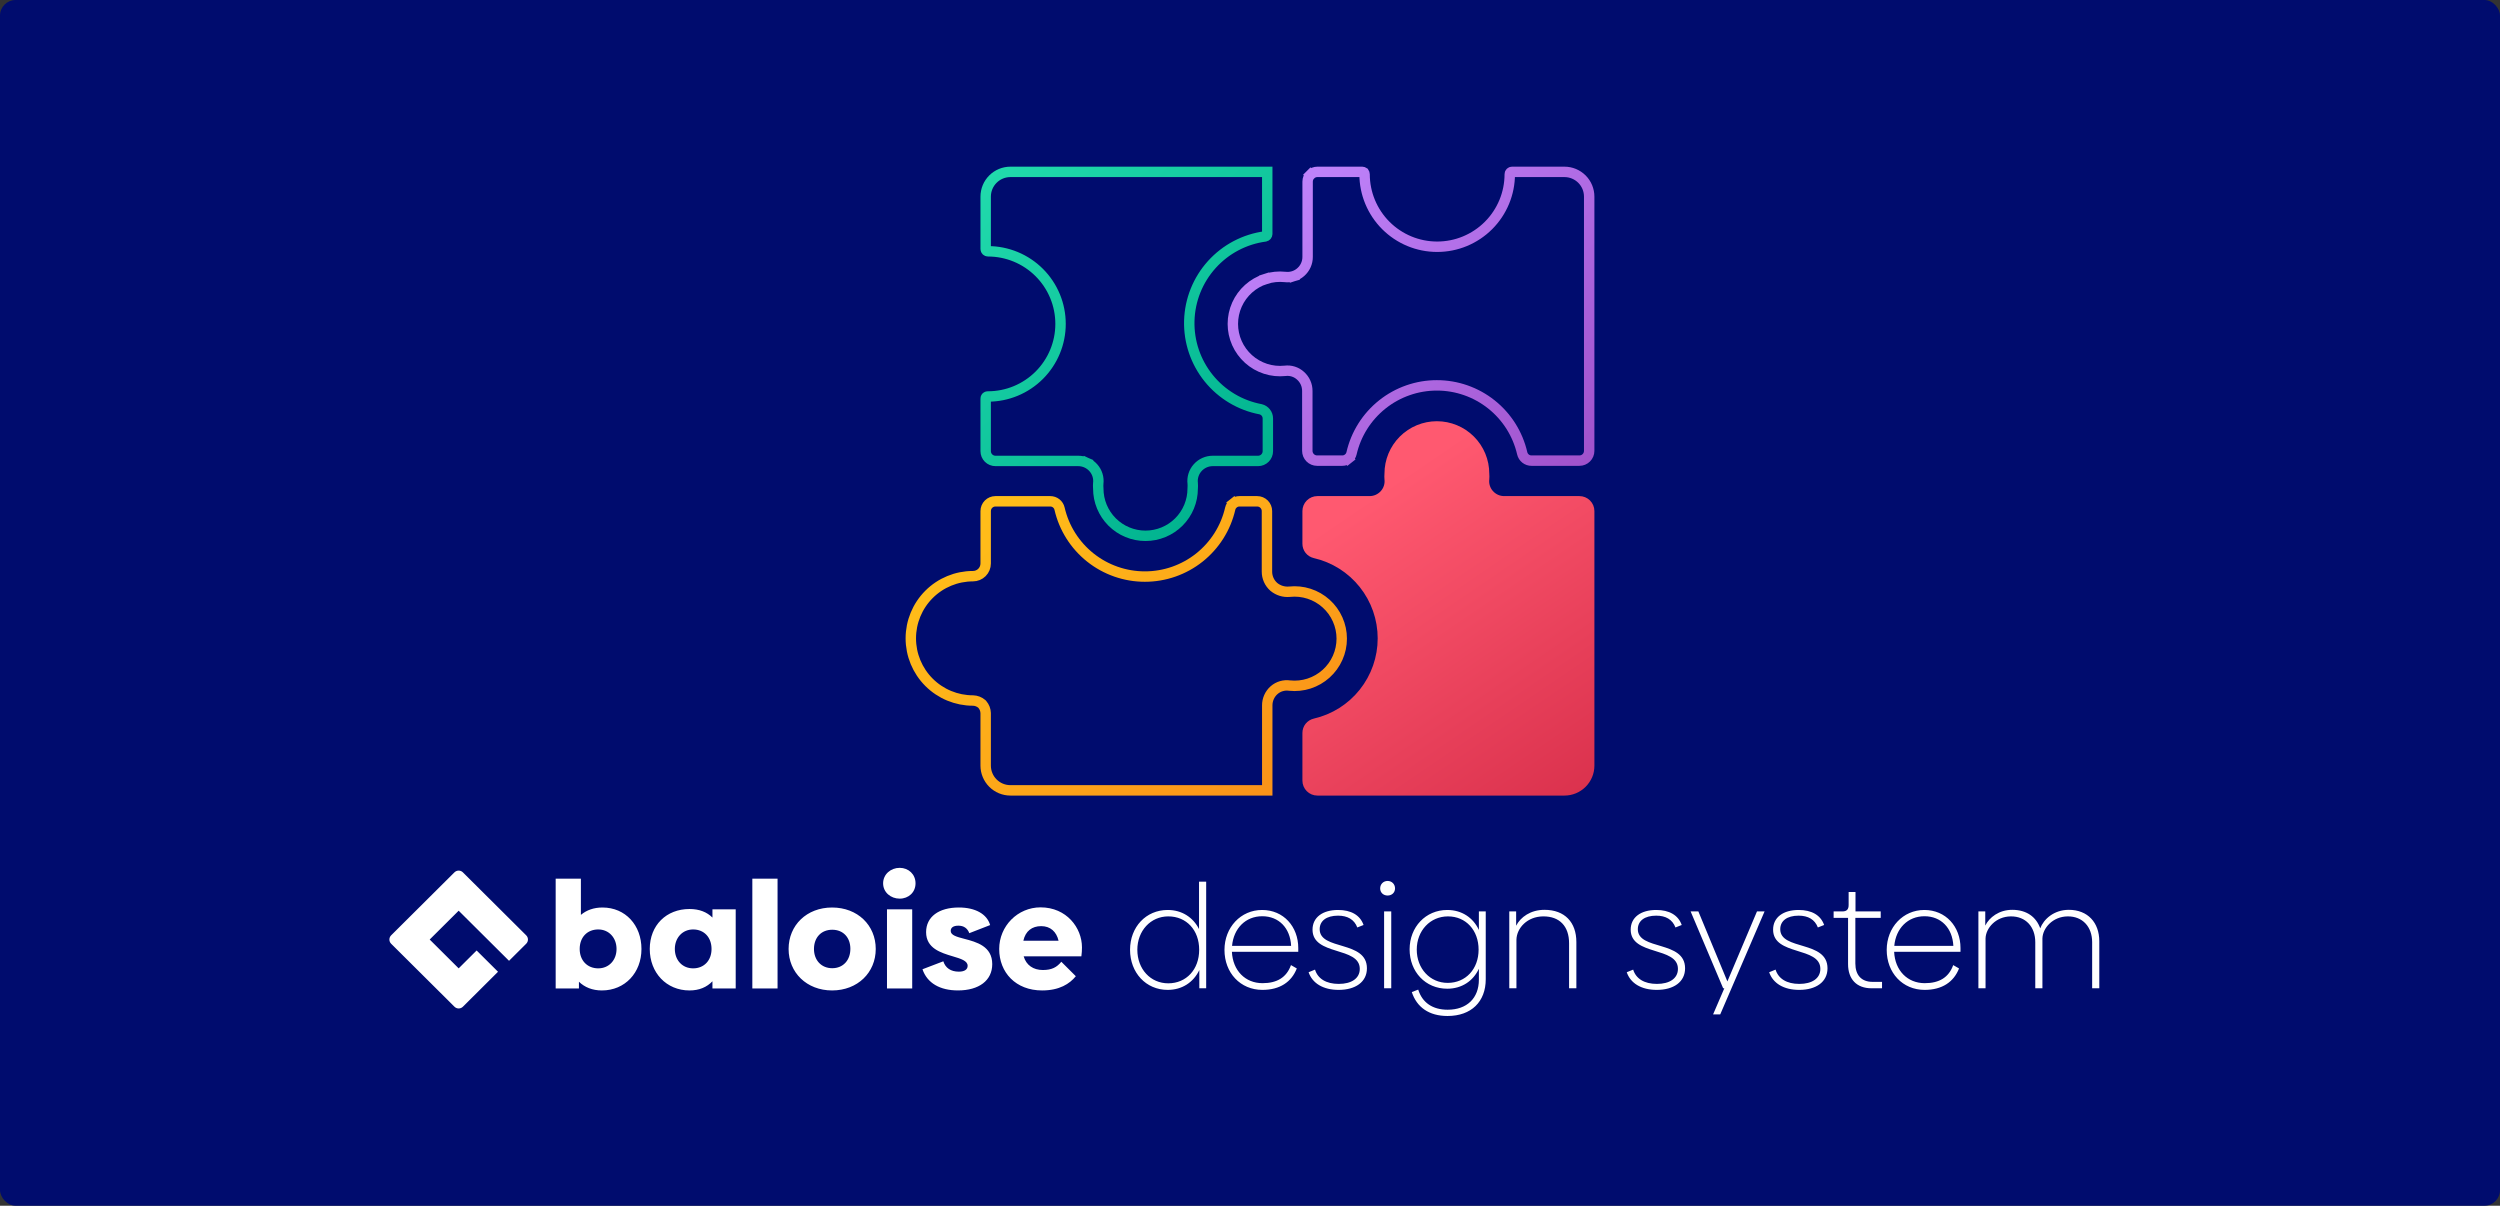 <svg width="1920" height="926" viewBox="0 0 1920 926" fill="none" xmlns="http://www.w3.org/2000/svg">
<rect x="0" y="0" width="1920" height="926" fill="#333333" stroke="none"/>
<rect width="1920" height="926" rx="12" fill="#000C6E"/>
<path d="M758.58 304.496L758.665 304.5H758.75C773.536 304.5 787.716 298.626 798.171 288.171C808.626 277.716 814.5 263.536 814.5 248.75C814.5 233.964 808.626 219.784 798.171 209.329C787.716 198.874 773.536 193 758.75 193C758.286 193 757.841 192.816 757.513 192.487C757.184 192.159 757 191.714 757 191.25V151C757 145.961 759.002 141.128 762.565 137.565C766.128 134.002 770.961 132 776 132H973.25V179.7C973.235 180.142 973.072 180.566 972.787 180.905C972.516 181.228 972.149 181.455 971.741 181.555C955.928 183.657 941.376 191.311 930.684 203.154C919.956 215.037 913.819 230.358 913.377 246.362C912.935 262.365 918.217 278.001 928.272 290.459C938.308 302.892 952.443 311.345 968.143 314.305C969.723 314.685 971.131 315.585 972.14 316.86C973.165 318.154 973.719 319.759 973.71 321.41L973.71 321.42V321.43V346.5C973.71 348.489 972.92 350.397 971.513 351.803C970.107 353.21 968.199 354 966.21 354H931.496C929.276 353.983 927.077 354.444 925.05 355.351C923.022 356.258 921.212 357.592 919.744 359.26C918.289 360.896 917.203 362.825 916.559 364.918C915.924 366.981 915.734 369.154 916.001 371.296C916.096 372.502 916.094 373.714 915.994 374.92L915.98 375.084V375.25C915.98 384.864 912.161 394.084 905.363 400.883C898.565 407.681 889.344 411.5 879.73 411.5C870.116 411.5 860.896 407.681 854.097 400.883C847.299 394.084 843.48 384.864 843.48 375.25V375.085L843.466 374.92C843.366 373.714 843.364 372.502 843.46 371.295C843.726 369.154 843.536 366.981 842.901 364.918C842.257 362.825 841.171 360.895 839.716 359.259C838.248 357.591 836.438 356.258 834.41 355.351L832.776 359.002L834.41 355.351C832.383 354.444 830.185 353.983 827.964 354H764.5C762.511 354 760.603 353.21 759.197 351.803C757.79 350.397 757 348.489 757 346.5V306.25V306.165L756.996 306.08C756.988 305.869 757.022 305.66 757.099 305.463C757.175 305.267 757.291 305.089 757.44 304.94C757.589 304.791 757.767 304.675 757.963 304.599C758.16 304.522 758.369 304.487 758.58 304.496Z" stroke="url(#paint0_linear_102_21)" stroke-width="8"/>
<path d="M973.25 607H776C770.961 607 766.128 604.998 762.565 601.435C759.002 597.872 757 593.039 757 588V547.75V547.687L756.998 547.624C756.921 545.187 756.012 542.85 754.423 541.002L754.226 540.774L753.998 540.577C752.15 538.987 749.813 538.079 747.376 538.002L747.313 538H747.25C734.586 538 722.441 532.969 713.486 524.014C704.531 515.059 699.5 502.914 699.5 490.25C699.5 477.586 704.531 465.441 713.486 456.486C722.441 447.531 734.586 442.5 747.25 442.5C749.836 442.5 752.316 441.473 754.144 439.644C755.973 437.816 757 435.336 757 432.75V392.5C757 390.511 757.79 388.603 759.197 387.197C760.603 385.79 762.511 385 764.5 385H806.59H806.6L806.61 385C808.261 384.992 809.866 385.545 811.16 386.57C812.454 387.595 813.362 389.029 813.732 390.638C817.143 405.465 825.482 418.698 837.385 428.174C849.289 437.65 864.055 442.81 879.27 442.81C894.485 442.81 909.251 437.65 921.155 428.174C933.058 418.698 941.397 405.465 944.808 390.638C945.178 389.029 946.086 387.595 947.38 386.57L944.897 383.434L947.38 386.57C948.674 385.545 950.279 384.992 951.93 385L951.94 385H951.95H965.52C967.509 385 969.417 385.79 970.823 387.197C972.23 388.603 973.02 390.511 973.02 392.5V438.944C973.003 441.165 973.464 443.363 974.371 445.39C975.28 447.423 976.617 449.235 978.29 450.705L978.342 450.751L978.396 450.795C981.72 453.516 985.977 454.826 990.255 454.444L990.291 454.441L990.327 454.437C995.385 453.894 1000.5 454.422 1005.34 455.985C1010.18 457.549 1014.64 460.114 1018.42 463.514C1022.21 466.913 1025.23 471.071 1027.3 475.717C1029.38 480.363 1030.45 485.393 1030.45 490.48C1030.45 495.567 1029.38 500.597 1027.3 505.243C1025.23 509.889 1022.21 514.047 1018.42 517.446C1014.64 520.846 1010.18 523.411 1005.34 524.975C1000.53 526.53 995.44 527.06 990.408 526.531C988.312 526.224 986.174 526.369 984.139 526.958C982.071 527.557 980.158 528.599 978.534 530.013L978.527 530.019L978.52 530.025C976.847 531.494 975.51 533.307 974.601 535.34C973.694 537.367 973.233 539.566 973.25 541.786V607Z" stroke="url(#paint1_linear_102_21)" stroke-width="8"/>
<path d="M993.332 212.151L992.156 208.328L993.332 212.151C995.425 211.507 997.355 210.421 998.991 208.966C1000.66 207.498 1001.99 205.688 1002.9 203.66C1003.81 201.633 1004.27 199.434 1004.25 197.214V139.5C1004.25 137.511 1005.04 135.603 1006.45 134.197L1003.62 131.368L1006.45 134.197C1007.85 132.79 1009.76 132 1011.75 132H1046.17C1046.66 132.024 1047.14 132.184 1047.54 132.459C1047.82 132.863 1047.98 133.337 1048 133.828C1048.02 148.586 1053.89 162.734 1064.33 173.171C1074.78 183.626 1088.96 189.5 1103.75 189.5C1118.54 189.5 1132.72 183.626 1143.17 173.171C1153.63 162.716 1159.5 148.536 1159.5 133.75C1159.5 133.286 1159.68 132.841 1160.01 132.513C1160.34 132.184 1160.79 132 1161.25 132H1201.5C1206.54 132 1211.37 134.002 1214.94 137.565C1218.5 141.128 1220.5 145.961 1220.5 151V346.27C1220.5 348.259 1219.71 350.167 1218.3 351.573C1216.9 352.98 1214.99 353.77 1213 353.77H1176.2H1176.19L1176.18 353.77C1174.53 353.778 1172.92 353.225 1171.63 352.2C1170.34 351.175 1169.43 349.741 1169.06 348.132C1165.65 333.305 1157.31 320.072 1145.4 310.596C1133.5 301.12 1118.74 295.96 1103.52 295.96C1088.3 295.96 1073.54 301.12 1061.64 310.596C1049.73 320.072 1041.39 333.305 1037.98 348.132C1037.61 349.741 1036.7 351.175 1035.41 352.2L1037.89 355.336L1035.41 352.2C1034.12 353.225 1032.51 353.778 1030.86 353.77L1030.85 353.77H1030.84H1011.52C1009.53 353.77 1007.62 352.98 1006.22 351.573C1004.81 350.167 1004.02 348.259 1004.02 346.27V300.286C1004.04 298.066 1003.58 295.867 1002.67 293.84C1001.77 291.821 1000.44 290.019 998.784 288.555C997.194 287.102 995.306 286.012 993.252 285.364C991.2 284.716 989.032 284.523 986.899 284.798C981.855 285.333 976.756 284.804 971.929 283.245C967.089 281.681 962.631 279.116 958.847 275.716C955.063 272.317 952.037 268.159 949.965 263.513C947.894 258.867 946.823 253.837 946.823 248.75C946.823 243.663 947.894 238.633 949.965 233.987C952.037 229.341 955.063 225.183 958.847 221.784C962.631 218.384 967.089 215.819 971.929 214.255L970.7 210.449L971.929 214.255C976.756 212.696 981.856 212.167 986.9 212.703C989.059 212.979 991.252 212.791 993.332 212.151Z" stroke="url(#paint2_linear_102_21)" stroke-width="8"/>
<path d="M1155.27 381C1153.62 381.014 1151.98 380.673 1150.47 379.998C1148.97 379.323 1147.62 378.331 1146.53 377.09C1145.45 375.881 1144.65 374.454 1144.17 372.906C1143.7 371.358 1143.56 369.726 1143.77 368.12C1143.89 366.666 1143.89 365.204 1143.77 363.75C1143.77 353.075 1139.53 342.837 1131.98 335.289C1124.43 327.741 1114.19 323.5 1103.52 323.5C1092.84 323.5 1082.61 327.741 1075.06 335.289C1067.51 342.837 1063.27 353.075 1063.27 363.75C1063.15 365.204 1063.15 366.666 1063.27 368.12C1063.48 369.726 1063.34 371.358 1062.87 372.906C1062.39 374.454 1061.59 375.881 1060.51 377.09C1059.42 378.331 1058.07 379.323 1056.57 379.998C1055.06 380.673 1053.42 381.014 1051.77 381H1011.75C1008.7 381 1005.77 382.212 1003.62 384.368C1001.46 386.525 1000.25 389.45 1000.25 392.5V417.57C1000.24 420.129 1001.1 422.616 1002.68 424.623C1004.27 426.629 1006.5 428.036 1008.99 428.61C1022.94 431.818 1035.38 439.661 1044.29 450.857C1053.21 462.052 1058.06 475.94 1058.06 490.25C1058.06 504.56 1053.21 518.448 1044.29 529.643C1035.38 540.839 1022.94 548.682 1008.99 551.89C1006.5 552.464 1004.27 553.871 1002.68 555.877C1001.1 557.884 1000.24 560.371 1000.25 562.93V599.5C1000.25 602.55 1001.46 605.475 1003.62 607.632C1005.77 609.788 1008.7 611 1011.75 611H1201.5C1207.6 611 1213.45 608.577 1217.76 604.263C1222.08 599.95 1224.5 594.1 1224.5 588V392.5C1224.5 389.45 1223.29 386.525 1221.13 384.368C1218.97 382.212 1216.05 381 1213 381H1155.27Z" fill="url(#paint3_linear_102_21)"/>
<path fill-rule="evenodd" clip-rule="evenodd" d="M678.234 678.386C678.234 671.463 684.105 666.5 690.949 666.5C697.792 666.5 703.128 671.463 703.128 678.386C703.128 685.308 697.792 690.157 690.949 690.157C684.105 690.157 678.234 685.31 678.234 678.386ZM681.206 698.348H700.575V759.159H681.206V698.348ZM577.792 674.809H597.164V759.158H577.792V674.809ZM462.251 760.661C479.998 760.661 492.641 747.043 492.641 728.813C492.641 710.58 480.347 696.965 462.709 696.967C456.103 696.967 450.535 698.927 446.128 702.62V674.811H426.757V759.159H444.621V753.967C449.028 758.237 454.944 760.661 462.251 760.661ZM459.468 713.818C467.587 713.818 473.502 720.159 473.502 728.813C473.502 737.467 467.587 743.697 459.468 743.697C451.001 743.697 445.199 737.581 445.199 728.813C445.199 719.932 450.884 713.818 459.468 713.818ZM565.019 759.16V698.348H547.155V704.695C542.863 700.427 537.062 698.118 529.525 698.118C511.778 698.118 499.018 710.582 499.018 728.813C499.018 747.043 511.778 760.661 529.525 760.661C537.064 760.661 542.863 758.119 547.155 753.621V759.16H565.019ZM532.31 713.818C540.777 713.818 546.462 719.926 546.462 728.813C546.462 737.583 540.775 743.698 532.31 743.698C524.076 743.698 518.274 737.461 518.274 728.813C518.274 720.164 524.191 713.818 532.31 713.818ZM639.049 696.965C619.563 696.965 605.642 710.58 605.642 728.813C605.642 746.929 619.568 760.661 639.049 760.661C658.652 760.661 672.57 746.929 672.57 728.813C672.57 710.58 658.644 696.965 639.049 696.965ZM639.164 714.042C647.631 714.042 653.084 720.042 653.084 728.696C653.084 737.467 647.517 743.581 639.164 743.583C630.696 743.583 625.129 737.351 625.129 728.813C625.129 720.04 630.696 714.042 639.164 714.042ZM724.468 738.275L708.462 744.391C712.057 755.015 721.917 760.661 735.713 760.65C751.836 760.65 762.043 753.034 762.043 740.455C762.043 726.653 749.915 723.466 740.616 721.023C734.834 719.503 730.145 718.271 730.145 714.953C730.145 712.415 732.116 710.916 736.06 710.916C740.12 710.916 743.02 712.877 744.412 716.685L760.428 710.453C757.992 701.919 748.944 696.957 736.416 696.957C720.99 696.957 711.245 704.119 711.245 715.889C711.245 728.341 722.585 731.728 731.742 734.463C737.944 736.316 743.144 737.869 743.144 741.737C743.144 744.505 740.825 746.235 736.416 746.235C730.153 746.235 726.093 743.353 724.468 738.275ZM830.949 727.544C830.949 712.548 819.119 696.848 799.167 696.848C781.537 696.848 767.385 711.281 767.385 728.813C767.385 746.929 780.144 760.661 800.328 760.661C813.647 760.661 821.513 755.555 826.23 749.733L815.09 738.629C811.612 742.91 807.751 744.966 800.906 744.966C793.599 744.966 788.148 741.274 786.176 734.47H830.486C830.805 732.175 830.96 729.86 830.949 727.544ZM785.942 722.466C787.566 715.081 792.554 711.272 799.629 711.272C806.704 711.272 811.344 715.542 812.969 722.466H785.942ZM355.489 669.954L404.131 718.344C404.556 718.767 404.893 719.269 405.123 719.822C405.352 720.375 405.47 720.967 405.47 721.565C405.469 722.163 405.35 722.755 405.12 723.307C404.889 723.859 404.551 724.361 404.126 724.783L390.937 737.904L352.256 699.424L330.004 721.561L352.256 743.697L366.052 729.971L382.482 746.314L355.499 773.167C355.074 773.59 354.57 773.925 354.015 774.154C353.46 774.382 352.865 774.5 352.265 774.5C351.664 774.5 351.069 774.382 350.514 774.154C349.959 773.925 349.455 773.59 349.03 773.167L300.388 724.777C299.531 723.924 299.05 722.767 299.05 721.561C299.05 720.354 299.531 719.198 300.388 718.344L349.021 669.954C349.446 669.532 349.95 669.197 350.505 668.968C351.06 668.739 351.655 668.621 352.255 668.621C352.856 668.621 353.451 668.739 354.006 668.968C354.561 669.197 355.065 669.532 355.489 669.954Z" fill="white"/>
<path d="M920.854 713.528C916.262 704.456 907.638 698.856 896.774 698.856C880.086 698.856 867.878 711.96 867.878 729.432C867.878 747.016 880.086 760.232 896.774 760.232C907.862 760.232 916.598 754.408 921.078 745V759H926.342V677.128H920.854V713.528ZM897.222 755.192C883.558 755.192 873.478 744.216 873.478 729.432C873.478 714.872 883.67 703.784 897.222 703.784C911.222 703.784 920.966 714.312 920.966 729.432C920.966 744.552 911.11 755.192 897.222 755.192ZM997.066 731V728.088C997.066 711.624 985.754 698.856 969.29 698.856C952.938 698.856 940.394 712.184 940.394 729.544C940.394 747.128 952.602 760.232 969.514 760.232C983.066 760.232 991.914 754.072 995.946 743.768L991.466 741.192C988.106 750.6 980.826 755.08 969.626 755.08C956.298 755.08 946.778 745.336 946.106 731H997.066ZM946.218 726.408C947.45 712.968 956.634 703.672 969.402 703.672C982.17 703.672 990.906 712.744 991.578 726.408H946.218ZM1028.07 760.232C1040.95 760.232 1049.8 754.184 1049.8 743.656C1049.8 722.04 1013.51 730.104 1013.51 713.64C1013.51 707.256 1018.66 703.224 1027.62 703.224C1034.9 703.224 1040.05 706.136 1042.41 712.296L1047.22 710.392C1044.53 702.776 1037.59 698.856 1027.62 698.856C1015.86 698.856 1008.02 704.456 1008.02 713.976C1008.02 734.248 1044.31 726.744 1044.31 744.104C1044.31 751.496 1037.81 755.64 1028.18 755.64C1018.44 755.64 1012.05 751.608 1009.93 744.664L1005 746.68C1007.91 755.192 1016.2 760.232 1028.07 760.232ZM1065.68 687.768C1068.93 687.768 1071.39 685.528 1071.39 682.28C1071.39 679.032 1068.93 676.568 1065.68 676.568C1062.43 676.568 1059.97 679.032 1059.97 682.28C1059.97 685.528 1062.43 687.768 1065.68 687.768ZM1068.48 759V699.976H1062.99V759H1068.48ZM1135.78 714.2C1131.42 704.792 1122.68 698.856 1111.48 698.856C1094.9 698.856 1082.58 711.96 1082.58 729.096C1082.58 746.344 1094.79 759.336 1111.48 759.336C1122.68 759.336 1131.42 753.4 1135.78 743.992V752.392C1135.78 766.616 1126.6 775.464 1111.82 775.464C1100.28 775.464 1092.33 770.088 1089.19 760.008L1084.26 761.912C1088.07 773.56 1097.48 780.28 1111.7 780.28C1129.96 780.28 1141.05 769.304 1141.05 752.056V699.976H1135.78V714.2ZM1111.82 754.856C1098.26 754.856 1088.07 743.88 1088.07 729.32C1088.07 714.76 1098.38 703.784 1112.04 703.784C1125.82 703.784 1135.56 714.424 1135.56 729.32C1135.56 744.216 1125.7 754.856 1111.82 754.856ZM1186.12 698.744C1175.48 698.744 1167.76 704.344 1164.4 710.952V699.976H1159.13V759H1164.62V721.704C1164.84 712.632 1173.02 703.896 1185.12 703.784C1197.77 703.672 1205.05 711.4 1205.05 724.392V759H1210.65V723.496C1210.65 708.376 1201.8 698.744 1186.12 698.744ZM1272.41 760.232C1285.29 760.232 1294.14 754.184 1294.14 743.656C1294.14 722.04 1257.85 730.104 1257.85 713.64C1257.85 707.256 1263.01 703.224 1271.97 703.224C1279.25 703.224 1284.4 706.136 1286.75 712.296L1291.57 710.392C1288.88 702.776 1281.93 698.856 1271.97 698.856C1260.21 698.856 1252.37 704.456 1252.37 713.976C1252.37 734.248 1288.65 726.744 1288.65 744.104C1288.65 751.496 1282.16 755.64 1272.53 755.64C1262.78 755.64 1256.4 751.608 1254.27 744.664L1249.34 746.68C1252.25 755.192 1260.54 760.232 1272.41 760.232ZM1326.63 753.736L1304.34 699.976H1298.4L1323.38 759H1324.28L1315.65 779.048H1321.14L1355.19 699.976H1349.36L1326.63 753.736ZM1381.79 760.232C1394.67 760.232 1403.52 754.184 1403.52 743.656C1403.52 722.04 1367.23 730.104 1367.23 713.64C1367.23 707.256 1372.38 703.224 1381.34 703.224C1388.62 703.224 1393.77 706.136 1396.12 712.296L1400.94 710.392C1398.25 702.776 1391.31 698.856 1381.34 698.856C1369.58 698.856 1361.74 704.456 1361.74 713.976C1361.74 734.248 1398.03 726.744 1398.03 744.104C1398.03 751.496 1391.53 755.64 1381.9 755.64C1372.16 755.64 1365.77 751.608 1363.64 744.664L1358.72 746.68C1361.63 755.192 1369.92 760.232 1381.79 760.232ZM1445.4 759V754.072H1438.12C1429.61 754.072 1424.91 748.92 1424.91 739.96V704.904H1444.39V699.976H1425.02V685.08H1419.75V695.048C1419.75 698.408 1418.3 699.976 1414.94 699.976H1408.22V704.904H1419.31V740.408C1419.31 751.944 1425.8 759 1437.34 759H1445.4ZM1505.66 731V728.088C1505.66 711.624 1494.35 698.856 1477.88 698.856C1461.53 698.856 1448.99 712.184 1448.99 729.544C1448.99 747.128 1461.2 760.232 1478.11 760.232C1491.66 760.232 1500.51 754.072 1504.54 743.768L1500.06 741.192C1496.7 750.6 1489.42 755.08 1478.22 755.08C1464.89 755.08 1455.37 745.336 1454.7 731H1505.66ZM1454.81 726.408C1456.04 712.968 1465.23 703.672 1478 703.672C1490.76 703.672 1499.5 712.744 1500.17 726.408H1454.81ZM1588.85 698.744C1577.32 698.744 1569.48 706.024 1566.9 712.968C1563.76 704.12 1556.37 698.744 1545.4 698.744C1535.2 698.744 1527.81 704.568 1524.68 710.84V699.976H1519.41V759H1524.9V720.696C1525.12 712.744 1532.85 703.896 1544.28 703.784C1555.7 703.672 1563.09 711.736 1563.09 723.608V759H1568.58V720.696C1568.8 712.744 1576.53 703.896 1587.96 703.784C1599.38 703.672 1606.77 711.736 1606.77 723.608V759H1612.26V722.824C1612.26 708.6 1603.41 698.744 1588.85 698.744Z" fill="white"/>
<defs>
<linearGradient id="paint0_linear_102_21" x1="759.5" y1="133" x2="970" y2="356.5" gradientUnits="userSpaceOnUse">
<stop stop-color="#21DAAC"/>
<stop offset="1" stop-color="#01B38F"/>
</linearGradient>
<linearGradient id="paint1_linear_102_21" x1="758" y1="380.5" x2="974" y2="611.5" gradientUnits="userSpaceOnUse">
<stop stop-color="#FFBF19"/>
<stop offset="1" stop-color="#FA9319"/>
</linearGradient>
<linearGradient id="paint2_linear_102_21" x1="1004" y1="137" x2="1216" y2="357.5" gradientUnits="userSpaceOnUse">
<stop stop-color="#BE82FA"/>
<stop offset="1" stop-color="#A052CC"/>
</linearGradient>
<linearGradient id="paint3_linear_102_21" x1="1060" y1="376" x2="1225" y2="618.5" gradientUnits="userSpaceOnUse">
<stop stop-color="#FF5970"/>
<stop offset="1" stop-color="#D9304C"/>
</linearGradient>
</defs>
</svg>
